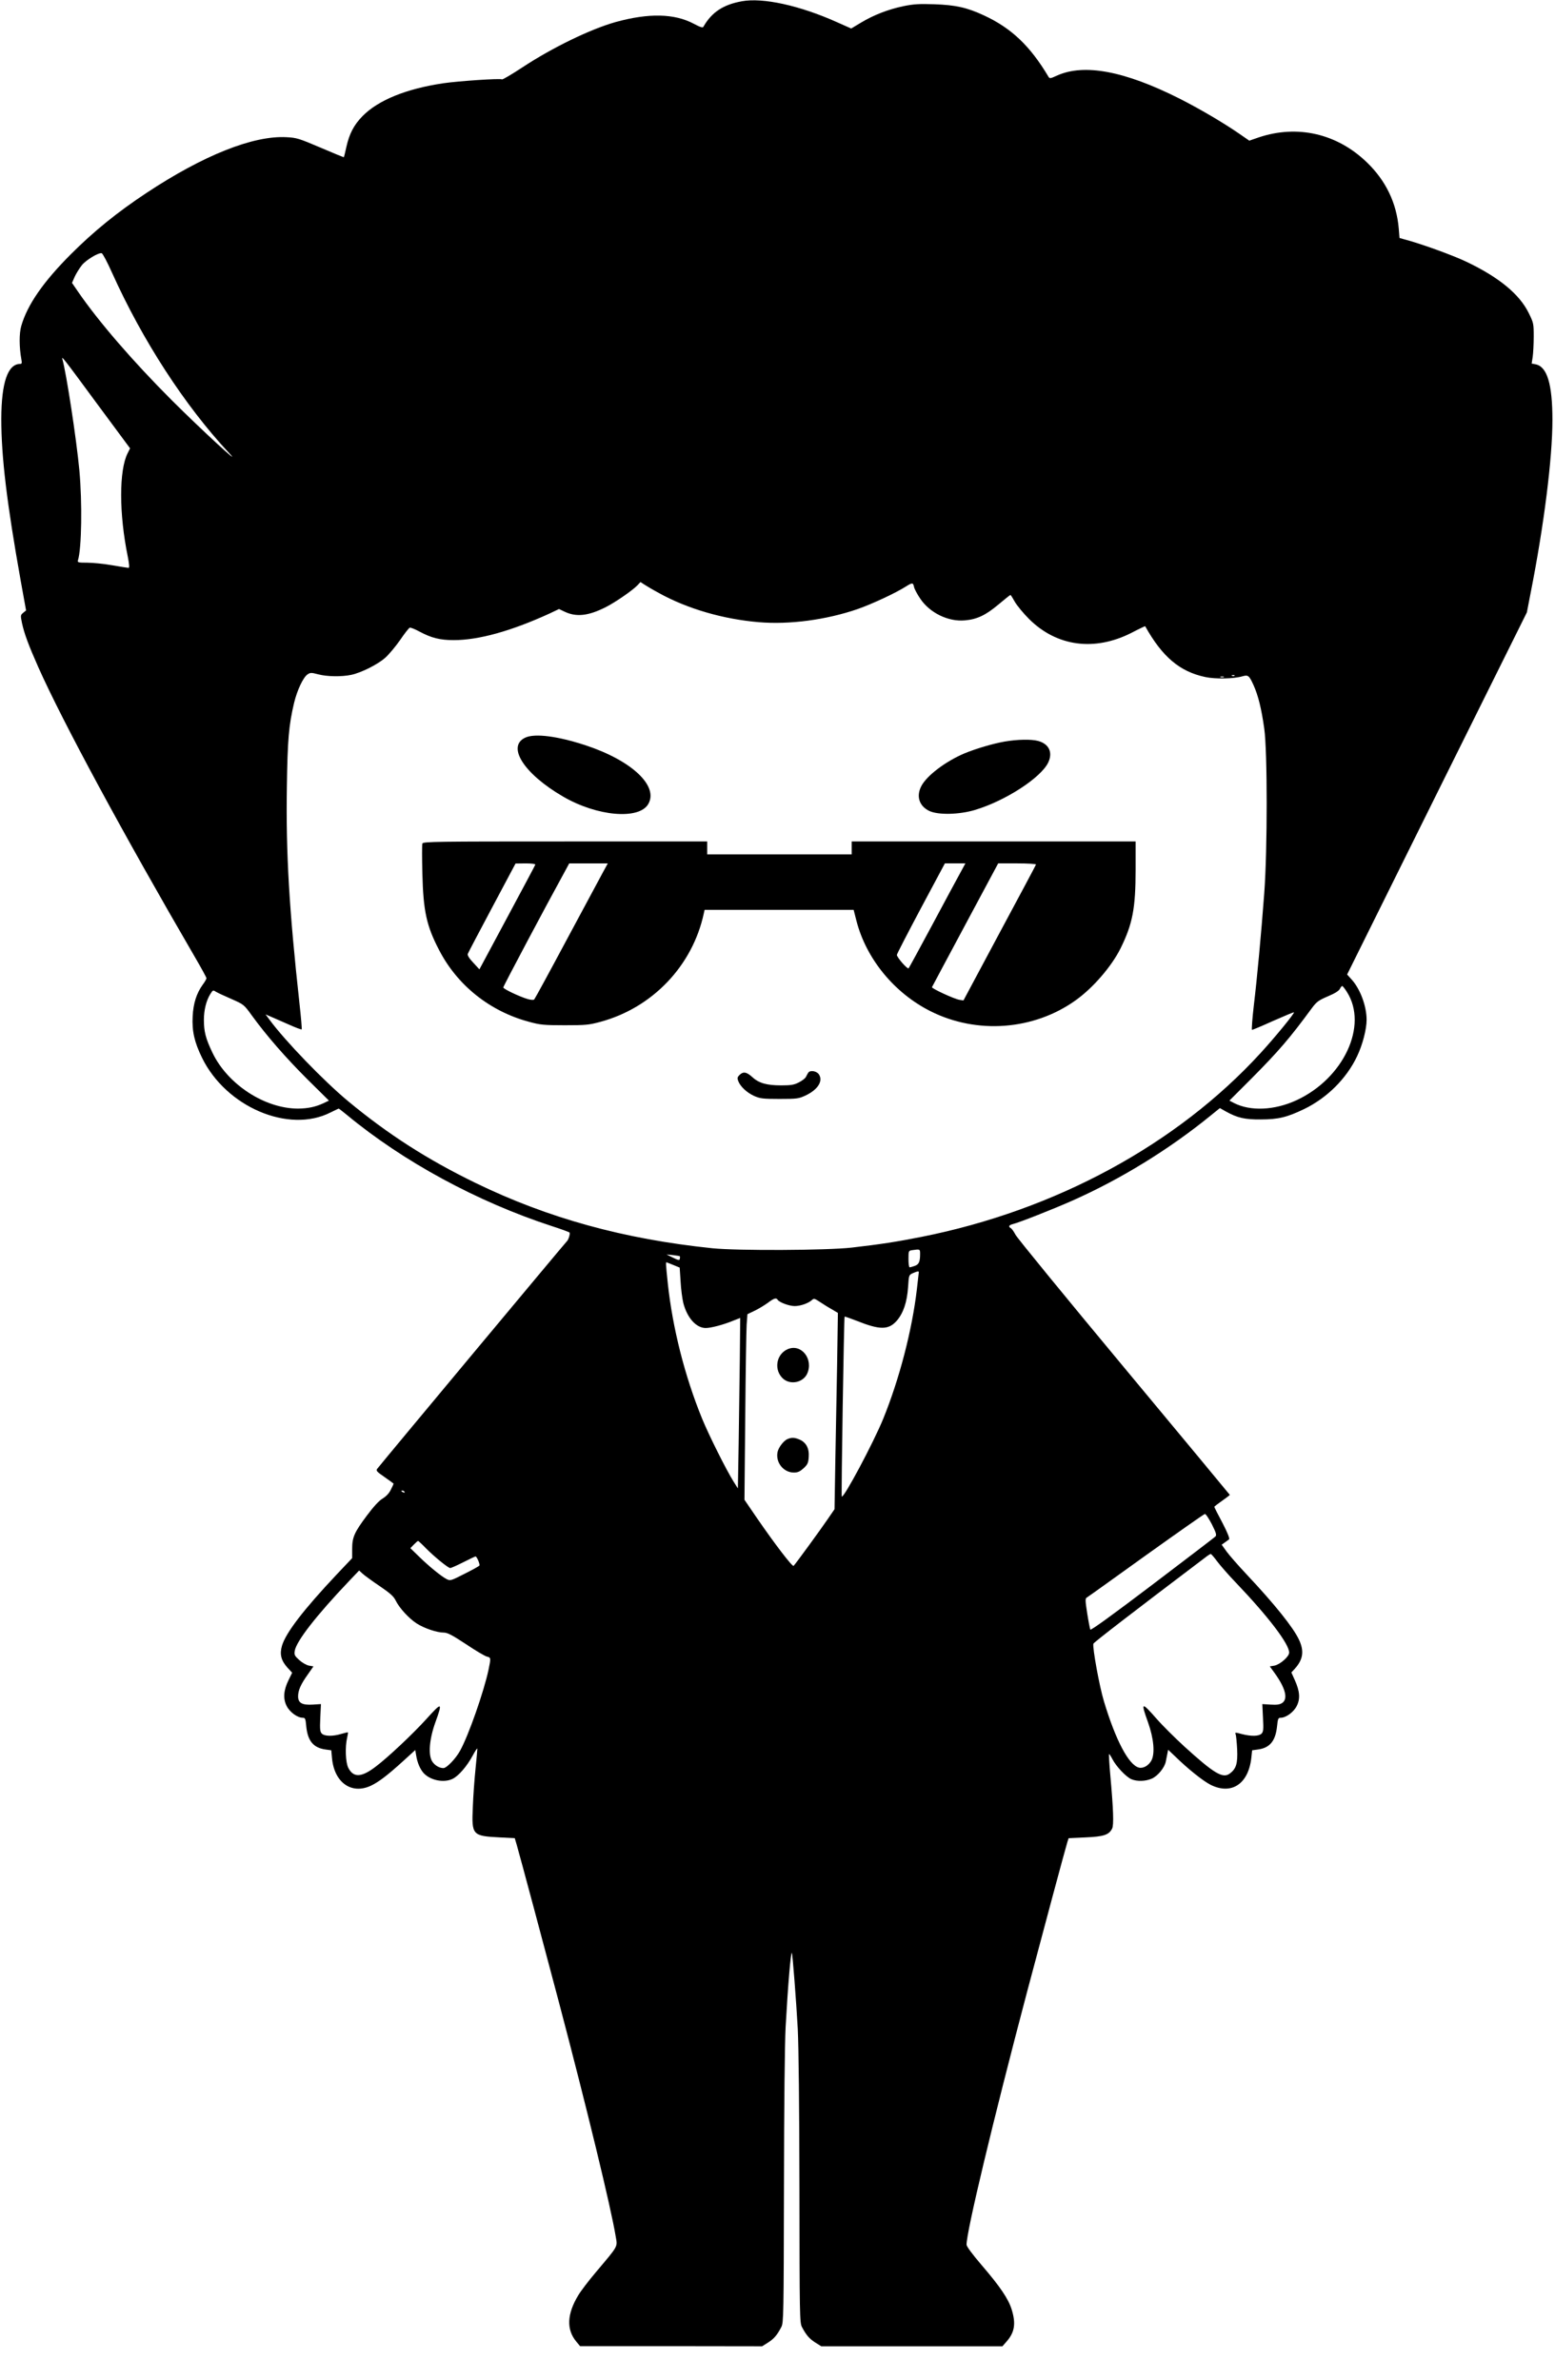 <?xml version="1.0" standalone="no"?>
<!DOCTYPE svg PUBLIC "-//W3C//DTD SVG 20010904//EN"
 "http://www.w3.org/TR/2001/REC-SVG-20010904/DTD/svg10.dtd">
<svg version="1.0" xmlns="http://www.w3.org/2000/svg"
 width="1205pt" height="1844pt" viewBox="0 0 1205 1844"
 preserveAspectRatio="xMidYMid meet">

<g transform="translate(0,1844) scale(0.1,-0.1)"
fill="#000000" stroke="none">
<path d="M5748 18430 c-144 -26 -233 -85 -297 -197 -5 -10 -24 -4 -73 22 -151
81 -351 85 -608 14 -195 -55 -488 -197 -722 -351 -82 -54 -153 -96 -158 -93
-14 9 -336 -13 -454 -30 -289 -43 -505 -131 -627 -255 -67 -69 -102 -136 -125
-239 -9 -42 -18 -77 -19 -79 -1 -2 -83 32 -181 74 -167 71 -185 77 -264 81
-257 14 -644 -140 -1085 -432 -227 -150 -409 -298 -585 -474 -215 -215 -338
-393 -385 -556 -17 -58 -17 -163 1 -262 5 -26 3 -33 -10 -33 -96 0 -145 -145
-146 -425 0 -297 43 -653 151 -1258 l41 -227 -22 -18 c-21 -17 -22 -21 -10
-78 17 -81 51 -173 127 -344 190 -426 660 -1295 1214 -2247 49 -84 89 -157 89
-163 0 -5 -13 -29 -30 -51 -47 -66 -72 -143 -77 -244 -6 -114 13 -199 72 -320
186 -382 672 -590 996 -425 33 16 61 30 64 30 2 0 30 -22 62 -48 438 -363
1012 -674 1588 -862 72 -23 134 -46 138 -50 8 -7 -9 -61 -22 -70 -6 -4 -1423
-1703 -1468 -1761 -11 -14 -3 -23 57 -64 39 -27 70 -50 70 -51 0 -2 -9 -23
-21 -46 -13 -28 -36 -52 -65 -70 -28 -17 -70 -63 -120 -130 -99 -132 -115
-170 -115 -260 l0 -71 -124 -131 c-252 -268 -390 -447 -420 -548 -19 -66 -7
-114 42 -169 l37 -40 -28 -57 c-39 -79 -44 -145 -14 -202 24 -47 83 -90 124
-90 19 0 22 -8 27 -65 11 -114 55 -168 150 -181 l44 -6 6 -63 c18 -188 152
-282 302 -211 59 28 128 80 252 193 l91 83 7 -42 c9 -57 31 -107 58 -137 52
-56 155 -77 223 -45 47 22 113 99 157 181 20 37 36 61 36 53 0 -8 -6 -78 -14
-155 -8 -77 -18 -210 -21 -296 -10 -219 -4 -225 208 -236 l117 -6 15 -51 c26
-90 221 -818 326 -1216 217 -822 405 -1598 441 -1818 14 -85 25 -66 -151 -275
-58 -68 -120 -150 -139 -182 -88 -146 -93 -265 -15 -359 l29 -35 706 0 705 -1
46 29 c46 29 71 59 103 121 17 33 18 95 20 1075 1 653 6 1118 13 1250 18 325
40 581 48 573 6 -7 33 -358 46 -588 7 -143 12 -597 13 -1250 1 -972 2 -1027
19 -1060 33 -63 58 -92 104 -121 l46 -29 702 0 702 0 35 40 c60 70 70 137 37
244 -26 84 -89 177 -234 346 -72 84 -116 144 -116 157 -1 100 206 964 470
1963 117 441 298 1116 311 1156 l10 31 130 6 c141 6 182 19 207 68 14 27 10
148 -14 413 -8 88 -12 161 -10 164 3 2 14 -15 26 -38 29 -57 107 -139 147
-156 45 -19 110 -17 160 5 46 21 98 85 107 132 3 16 9 43 12 60 l6 31 52 -49
c103 -101 219 -193 278 -223 162 -80 293 8 315 211 l6 57 44 6 c93 12 137 66
149 179 6 59 9 67 28 67 41 0 100 43 124 90 29 56 25 114 -14 201 l-27 60 25
27 c66 72 76 138 34 227 -44 94 -186 272 -405 505 -65 69 -135 149 -156 178
l-38 53 24 17 c12 9 28 20 33 24 7 5 -11 51 -51 128 -35 65 -63 121 -63 124 0
3 27 24 60 47 33 23 60 44 60 46 0 1 -369 446 -820 988 -451 542 -829 1004
-841 1028 -12 23 -28 46 -35 50 -22 12 -17 24 14 32 50 12 316 117 462 182
374 166 748 396 1069 657 l74 60 46 -26 c90 -50 147 -63 271 -62 136 0 204 17
335 80 178 86 329 236 411 409 43 90 74 210 74 283 0 106 -49 237 -114 310
l-37 41 696 1403 697 1403 29 150 c104 526 169 1045 169 1340 0 279 -41 414
-130 432 l-31 6 8 51 c4 28 8 99 8 157 0 102 -1 107 -39 184 -72 146 -230 276
-481 396 -107 51 -354 141 -485 175 l-35 10 -6 74 c-17 198 -100 370 -246 511
-231 224 -539 295 -840 194 l-72 -25 -78 54 c-128 88 -309 194 -463 272 -427
215 -740 273 -950 178 -50 -23 -56 -24 -65 -9 -143 240 -288 377 -499 475
-133 62 -220 81 -386 87 -119 4 -162 1 -240 -15 -115 -24 -230 -68 -329 -128
l-75 -45 -110 49 c-290 130 -575 192 -738 162z m-4879 -2105 c235 -522 563
-1028 905 -1394 121 -129 -217 182 -444 409 -300 300 -567 609 -726 841 l-46
67 21 48 c12 26 37 66 56 90 34 41 127 97 153 92 8 -2 44 -70 81 -153z m-115
-1016 l254 -343 -19 -38 c-67 -132 -67 -468 1 -800 12 -61 14 -88 6 -88 -6 0
-63 9 -126 20 -63 11 -150 20 -193 20 -70 0 -78 2 -73 18 29 92 34 449 11 698
-23 246 -101 753 -131 859 -10 33 5 14 270 -346z m4352 -1464 c220 -122 499
-203 775 -226 237 -20 521 18 763 101 112 39 295 124 377 176 49 31 55 30 62
-4 3 -15 24 -55 47 -89 74 -112 219 -182 347 -170 94 8 161 40 259 122 49 41
91 75 94 75 3 0 18 -24 34 -53 16 -28 66 -89 111 -134 215 -213 507 -252 794
-106 57 30 105 52 105 51 133 -238 268 -352 466 -394 79 -17 222 -14 289 6 43
12 51 6 85 -69 36 -80 61 -181 83 -337 25 -178 25 -938 0 -1274 -24 -320 -55
-655 -81 -872 -12 -104 -18 -188 -14 -188 5 0 79 31 165 70 86 38 158 68 160
66 7 -6 -148 -195 -259 -316 -648 -708 -1589 -1218 -2628 -1424 -197 -39 -315
-57 -540 -83 -196 -22 -884 -25 -1080 -5 -686 71 -1273 233 -1835 506 -374
182 -678 377 -988 634 -189 157 -488 467 -608 630 l-31 42 44 -19 c23 -10 85
-37 137 -60 51 -23 96 -40 99 -37 2 3 -5 92 -17 198 -80 729 -106 1168 -98
1677 5 368 15 482 56 655 24 99 71 199 105 221 21 14 29 14 82 0 68 -18 181
-20 256 -4 76 16 205 80 264 133 28 25 79 86 114 136 34 50 68 94 75 96 7 3
41 -11 76 -30 92 -49 158 -66 265 -66 193 0 444 70 738 204 l78 37 42 -20 c91
-44 185 -34 321 35 75 38 209 131 246 170 l22 24 31 -20 c17 -11 67 -41 112
-65z m4461 -641 c-3 -3 -12 -4 -19 -1 -8 3 -5 6 6 6 11 1 17 -2 13 -5z m-84
-11 c-7 -2 -19 -2 -25 0 -7 3 -2 5 12 5 14 0 19 -2 13 -5z m955 -2440 c165
-260 -26 -669 -391 -838 -171 -79 -358 -87 -486 -21 l-34 18 171 171 c212 214
295 310 469 547 36 48 51 59 123 90 55 23 86 43 93 58 6 12 14 22 18 22 4 0
21 -21 37 -47z m-8646 -53 c97 -43 98 -43 160 -129 115 -158 260 -324 429
-493 l168 -166 -44 -21 c-61 -28 -118 -40 -195 -41 -259 0 -547 188 -664 434
-52 109 -66 162 -66 254 0 75 18 149 50 200 19 30 21 32 42 18 13 -8 67 -33
120 -56z m5338 -1977 c0 -61 -10 -81 -42 -92 -17 -6 -35 -11 -39 -11 -5 0 -9
29 -9 64 0 63 1 65 28 69 62 9 62 9 62 -30z m-1862 -17 c2 -3 2 -11 0 -20 -2
-13 -11 -12 -53 9 l-50 25 49 -5 c27 -3 51 -7 54 -9z m-47 -69 l46 -19 7 -107
c3 -59 13 -134 21 -167 30 -116 100 -194 174 -194 41 0 140 26 216 58 l51 20
-3 -316 c-2 -175 -6 -472 -9 -661 l-6 -344 -34 54 c-57 91 -190 357 -243 486
-134 328 -229 702 -266 1048 -17 163 -17 168 -7 163 4 -1 28 -11 53 -21z
m1899 -55 c0 -4 -7 -63 -15 -132 -37 -317 -136 -697 -261 -1004 -77 -188 -306
-617 -321 -602 -5 5 17 1388 22 1394 2 2 44 -13 93 -32 180 -72 247 -72 311 0
51 59 80 144 88 262 6 92 6 93 37 107 37 16 46 17 46 7z m-1094 -213 c12 -20
89 -49 132 -49 45 0 105 21 133 46 16 15 21 13 61 -13 24 -16 65 -42 92 -57
l49 -29 -6 -396 c-4 -218 -10 -560 -14 -760 l-6 -365 -55 -80 c-51 -75 -244
-340 -262 -359 -9 -10 -145 168 -284 370 l-97 142 6 638 c3 351 8 674 11 719
l6 81 56 27 c32 15 77 43 102 61 48 36 65 41 76 24z m-2891 -1489 c3 -6 -1 -7
-9 -4 -18 7 -21 14 -7 14 6 0 13 -4 16 -10z m6256 -251 c34 -68 38 -84 27 -95
-7 -7 -227 -175 -488 -373 -305 -231 -477 -356 -481 -348 -3 7 -14 63 -24 126
-15 97 -16 115 -4 122 8 4 214 152 459 328 245 175 451 320 457 320 7 1 31
-36 54 -80z m-6091 -185 c65 -66 173 -154 189 -154 6 0 52 20 101 45 49 25 92
45 95 45 10 0 36 -61 30 -71 -4 -5 -56 -34 -116 -64 -106 -54 -110 -55 -139
-40 -42 22 -134 97 -212 173 l-68 66 27 28 c15 15 29 28 33 28 3 0 30 -25 60
-56z m6131 -101 c24 -32 89 -107 147 -167 253 -265 412 -475 412 -541 0 -31
-70 -92 -114 -101 l-36 -6 34 -47 c87 -119 110 -205 61 -237 -19 -12 -41 -15
-89 -12 l-64 4 5 -106 c5 -91 3 -108 -11 -123 -21 -21 -81 -22 -154 -3 -50 14
-53 13 -47 -2 4 -9 9 -62 12 -117 5 -111 -8 -151 -58 -188 -54 -39 -121 1
-351 210 -73 67 -171 164 -217 217 -116 132 -122 129 -65 -29 45 -126 55 -241
27 -295 -21 -40 -64 -65 -98 -56 -78 20 -179 210 -270 512 -36 118 -91 423
-82 448 4 11 301 240 867 668 19 15 38 27 42 27 4 1 26 -25 49 -56z m-6490
-192 c84 -57 110 -81 126 -114 28 -57 102 -138 163 -177 58 -37 156 -70 208
-70 29 0 64 -18 172 -89 74 -50 147 -93 163 -97 31 -7 32 -10 13 -101 -37
-173 -155 -510 -221 -629 -35 -63 -104 -134 -129 -134 -32 0 -67 21 -87 52
-32 51 -22 173 25 303 57 158 52 160 -71 24 -104 -115 -302 -301 -392 -368
-110 -84 -172 -87 -212 -9 -21 41 -26 161 -9 233 5 22 8 41 6 42 -1 1 -24 -4
-51 -12 -66 -20 -129 -19 -151 2 -14 15 -16 32 -12 123 l5 106 -63 -4 c-82 -5
-114 12 -114 64 0 46 21 94 75 169 l44 63 -35 6 c-20 4 -53 23 -76 44 -35 32
-39 40 -34 70 12 75 167 274 420 540 l79 83 26 -24 c14 -13 74 -57 132 -96z"/>
<path d="M4074 12726 c-152 -66 -16 -281 289 -458 262 -153 587 -182 660 -59
83 140 -127 338 -485 456 -216 71 -389 93 -464 61z"/>
<path d="M7785 12694 c-92 -16 -222 -55 -310 -91 -147 -62 -294 -173 -336
-255 -40 -78 -16 -153 61 -191 68 -33 231 -30 355 7 237 71 512 250 568 368
37 78 6 144 -79 167 -52 14 -161 12 -259 -5z"/>
<path d="M3273 11904 c-3 -9 -3 -113 0 -232 7 -292 32 -406 130 -594 141 -273
393 -474 695 -555 87 -24 115 -27 277 -27 165 0 188 2 280 27 401 109 712 434
799 840 l6 27 578 0 577 0 22 -86 c76 -294 293 -558 573 -699 359 -181 801
-148 1125 84 134 95 279 263 348 402 94 190 117 311 117 610 l0 219 -1100 0
-1100 0 0 -50 0 -50 -560 0 -560 0 0 50 0 50 -1100 0 c-998 0 -1101 -1 -1107
-16z m875 -164 c-1 -5 -100 -190 -218 -410 l-215 -401 -48 52 c-32 34 -46 57
-42 68 3 9 88 170 188 358 l182 342 78 1 c46 0 77 -4 75 -10z m528 -52 c-19
-35 -145 -270 -281 -523 -135 -253 -250 -464 -255 -469 -6 -6 -26 -4 -52 3
-65 20 -188 78 -188 90 0 9 323 618 472 889 l39 72 150 0 149 0 -34 -62z
m2766 -10 c-22 -40 -120 -221 -217 -403 -97 -181 -180 -333 -184 -338 -9 -9
-91 85 -91 104 0 7 84 169 186 361 l186 348 80 0 79 0 -39 -72z m586 63 c-1
-5 -129 -244 -283 -531 l-279 -522 -32 5 c-41 7 -216 88 -212 98 2 4 118 222
258 483 l255 476 148 0 c83 0 147 -4 145 -9z"/>
<path d="M6263 10128 c-4 -7 -13 -22 -18 -33 -6 -11 -30 -30 -55 -42 -36 -19
-61 -23 -136 -23 -112 0 -173 17 -224 64 -45 41 -71 45 -100 16 -16 -16 -18
-24 -9 -47 16 -42 66 -89 123 -115 46 -20 66 -23 196 -23 136 0 149 2 201 26
96 45 139 112 105 164 -18 27 -69 35 -83 13z"/>
<path d="M6104 7986 c-92 -40 -109 -166 -33 -231 57 -47 151 -27 183 39 53
113 -44 238 -150 192z"/>
<path d="M6104 7290 c-31 -12 -72 -66 -79 -103 -15 -80 47 -157 127 -157 30 0
47 8 75 33 31 29 37 41 40 88 5 66 -20 113 -72 135 -38 16 -60 17 -91 4z"/>
</g>
</svg>
